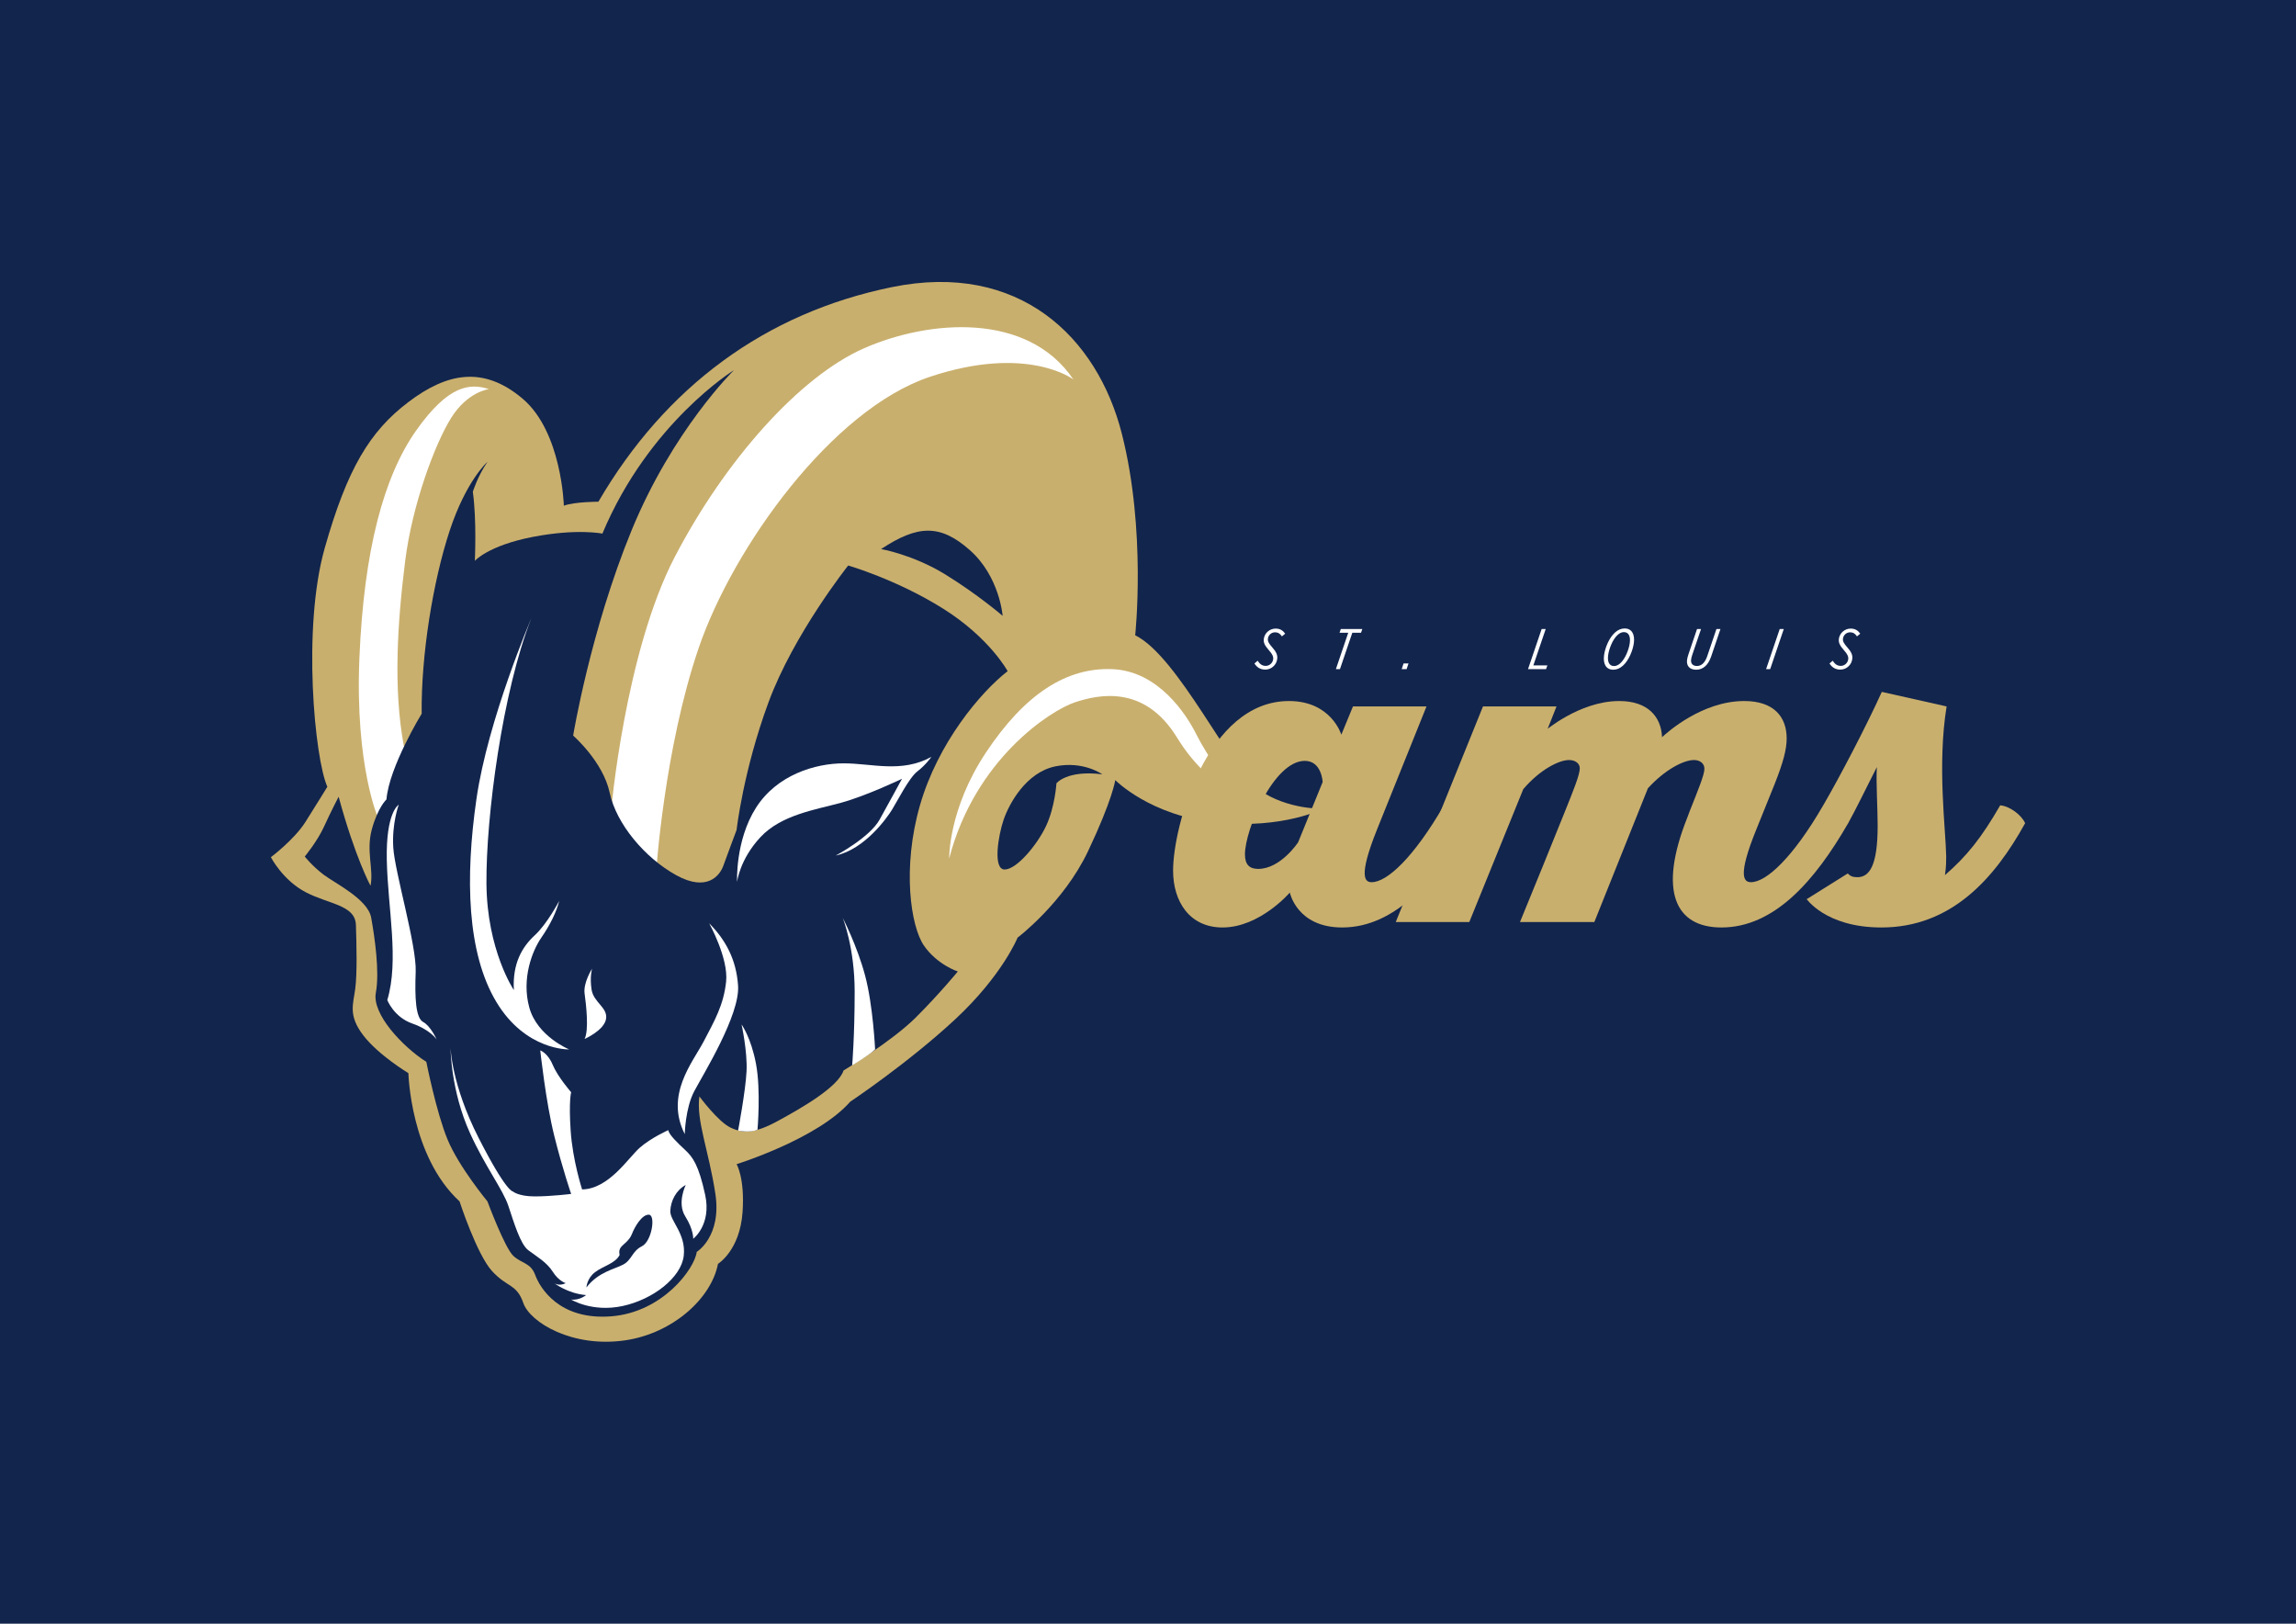 <?xml version="1.0" encoding="utf-8"?>
<!-- Generator: Adobe Illustrator 16.0.0, SVG Export Plug-In . SVG Version: 6.00 Build 0)  -->
<!DOCTYPE svg PUBLIC "-//W3C//DTD SVG 1.1//EN" "http://www.w3.org/Graphics/SVG/1.1/DTD/svg11.dtd">
<svg version="1.1" xmlns="http://www.w3.org/2000/svg" xmlns:xlink="http://www.w3.org/1999/xlink" x="0px" y="0px"
	 width="841.89px" height="595.28px" viewBox="0 0 841.89 595.28" enable-background="new 0 0 841.89 595.28" xml:space="preserve">
<g id="Layer_1">
	<rect fill="#12254D" width="841.89" height="595.28"/>
</g>
<g id="Layer_2">
	<g>
		<path fill="#C9AF6D" d="M461.799,289.662c-10.475-7.309-29.719-48.964-45.552-56.76c0,0,4.142-38.245-4.872-73.811
			s-37.759-63.336-84.286-53.836c-46.527,9.501-83.067,36.541-107.671,78.683c0,0-8.77,0-12.667,1.462
			c0,0-0.731-27.039-15.104-39.219s-27.771-9.5-41.899,1.218c-14.129,10.718-22.411,24.36-30.694,53.592
			c-8.282,29.232-3.654,77.221,0.975,87.452c0,0-4.142,6.76-8.039,12.913c-4.126,6.51-12.667,12.91-12.667,12.91
			s4.385,8.525,12.911,12.91s18.026,4.629,18.27,11.938c0.244,7.307,0.487,17.781-0.244,23.385
			c-0.73,5.604-2.679,9.744,2.923,17.053c5.603,7.309,16.565,13.885,16.565,13.885s0.731,30.449,18.757,47.016
			c0,0,6.334,19.486,11.937,25.576c5.602,6.092,9.013,4.629,11.448,11.693c2.436,7.064,18.027,16.564,37.515,13.643
			c17.309-2.596,31.425-15.348,33.861-28.016c0,0,8.038-4.871,9.013-19c0.862-12.496-2.192-17.539-2.192-17.539
			s29.719-9.256,41.656-22.898c0,0,21.193-14.129,38.489-30.207c17.295-16.078,22.897-29.963,22.897-29.963
			s16.81-12.668,25.822-31.668c9.013-19.001,9.988-26.065,9.988-26.065s12.91,13.155,37.27,15.591
			c24.359,2.436,38.977-5.116,38.977-5.116S472.273,296.969,461.799,289.662z M346.638,210.613
			c-11.876-7.308-23.569-9.317-23.569-9.317c13.337-8.77,21.56-9.318,32.521,0.365c10.961,9.684,12.058,24.116,12.058,24.116
			S358.513,217.921,346.638,210.613z"/>
		<g>
			<path fill="#FFFFFF" d="M138.725,300.138c0,0-8.587-19.185-6.943-58.831c1.644-39.646,8.953-66.686,20.828-83.494
				c11.875-16.808,19.732-17.356,26.675-15.164c0,0-7.856,0.914-13.885,10.597c-6.029,9.683-14.251,31.953-16.809,52.252
				c-2.923,23.203-4.385,46.954-0.548,67.782l1.827,5.846L138.725,300.138z"/>
			<path fill="#FFFFFF" d="M224.045,297.457c0,0,5.116-58.221,23.386-93.299c18.27-35.079,45.553-66.016,69.426-76.491
				c23.872-10.475,59.926-13.398,76.733,11.449c0,0-16.808-12.91-52.618-0.974c-35.809,11.936-72.105,62.362-84.772,99.389
				c-12.667,37.027-15.59,82.095-15.59,82.095l-9.744-7.553L224.045,297.457z"/>
			<path fill="#FFFFFF" d="M348.038,314.753c0,0-0.331-18.022,13.398-38.733c14.372-21.68,29.72-31.424,46.527-30.693
				c16.808,0.73,27.041,16.565,30.695,23.873c3.654,7.308,12.668,21.437,21.191,25.333c0,0-16.32-4.628-28.256-24.116
				c-11.937-19.488-28.745-15.834-37.515-12.911C385.309,260.43,357.539,278.212,348.038,314.753z"/>
		</g>
		<g>
			<path fill="#12254D" d="M124.17,292.098c0,0-2.924,5.602-5.359,10.964c-2.436,5.359-7.064,10.961-7.064,10.961
				s2.68,3.41,6.821,6.578c4.141,3.166,16.321,9.012,17.539,15.834c1.218,6.82,3.167,19.732,1.705,27.527
				c-1.461,7.795,9.745,19.73,18.514,25.332c0,0,3.653,18.514,7.795,28.502c4.141,9.988,14.616,22.656,14.616,22.656
				s6.333,17.051,9.5,19.975c3.167,2.922,6.333,2.436,8.039,7.064c1.706,4.627,8.77,16.564,27.77,15.102
				c19.001-1.461,30.694-17.539,31.425-23.627c0,0,9.257-5.604,6.821-21.438c-2.437-15.834-7.064-26.797-5.846-35.566
				c0,0,6.82,9.258,11.449,11.449c4.629,2.193,8.77,2.193,17.295-2.436c8.526-4.629,22.169-12.424,24.117-18.514
				c0,0,17.782-10.719,26.552-19.488c8.771-8.77,15.347-16.809,15.347-16.809s-7.552-2.436-12.423-9.5
				c-4.872-7.064-8.039-28.502-1.463-51.401c6.578-22.897,22.168-41.411,32.155-49.207c0,0-6.575-12.18-23.628-22.898
				s-34.835-15.833-34.835-15.833s-19.976,25.09-29.232,50.181c-9.256,25.091-11.693,46.772-11.693,46.772
				s-3.654,9.746-4.872,13.154c-1.218,3.41-5.846,9.744-17.295,3.41c-11.449-6.332-21.923-18.758-24.36-30.206
				c-2.436-11.45-13.398-20.95-13.398-20.95s6.333-38.488,21.437-75.272c15.104-36.784,37.514-58.708,37.514-58.708
				s-31.181,19.244-48.233,59.925c0,0-9.256-1.949-25.578,1.218c-16.321,3.167-21.193,8.77-21.193,8.77s0.73-14.86-0.731-25.334
				c0,0,1.706-5.603,5.359-10.962c0,0-7.795,6.821-13.885,25.334c-6.09,18.514-10.475,45.553-10.231,66.99
				c0,0-11.936,19.488-12.911,31.424c0,0-3.167,2.924-5.359,10.964c-2.192,8.039,0.731,14.615-0.487,20.705
				C135.863,324.741,130.26,314.509,124.17,292.098z"/>
			<path fill="#12254D" d="M404.188,283.876c0,0-6.93-5.007-17.174-2.923c-10.779,2.192-16.991,13.703-19.001,19.55
				c-2.009,5.846-4.019,18.27,0.366,18.27s11.875-8.951,15.163-15.895c3.289-6.944,3.837-15.713,3.837-15.713
				S391.215,282.232,404.188,283.876z"/>
		</g>
		<g>
			<path fill="#FFFFFF" d="M146.215,295.021c0,0-4.75,2.557-4.385,20.28c0.366,17.721,4.568,36.723,0.183,51.338
				c0,0,2.375,6.213,9.135,8.588s8.952,5.846,8.952,5.846s-2.192-4.932-4.933-6.395c-2.741-1.461-3.106-8.77-2.741-18.453
				c0.366-9.682-7.673-36.539-8.222-45.492C143.658,301.782,146.215,295.021,146.215,295.021z"/>
			<path fill="#FFFFFF" d="M194.814,226.691c0,0-15.895,37.088-20.097,66.137c-4.202,29.052-3.471,56.638,7.308,74.544
				c10.78,17.902,26.674,17.355,26.674,17.355s-11.692-4.75-14.616-15.346c-2.923-10.598,1.096-20.828,4.385-25.58
				c3.289-4.75,5.664-9.682,6.577-13.518c0,0-4.385,8.404-8.953,12.605c-4.567,4.201-8.221,10.23-7.673,20.096
				c0,0-9.866-14.615-10.049-39.096C178.188,299.407,184.217,253.548,194.814,226.691z"/>
			<path fill="#FFFFFF" d="M217.103,355.13c0,0-3.289,5.115-2.74,9.135c0.548,4.02,1.644,13.338,0,16.627
				c0,0,7.125-3.105,7.856-7.309c0.731-4.201-4.567-6.029-5.298-10.779S217.103,355.13,217.103,355.13z"/>
			<path fill="#FFFFFF" d="M260.038,338.505c0,0,7.125,12.789,6.212,21.375c-0.914,8.588-4.202,14.252-8.222,21.924
				c-4.02,7.674-14.25,19.549-6.942,33.982c0,0,0.183-9.5,3.471-15.713c3.289-6.211,16.809-27.951,16.078-38.73
				C269.989,351.819,266.066,344.534,260.038,338.505z"/>
			<path fill="#FFFFFF" d="M270.269,323.341c0,0-0.73-15.164,6.943-27.224c7.673-12.059,21.741-16.261,32.155-16.261
				s21.193,3.655,32.155-2.375c0,0-2.01,2.923-5.116,5.297c-3.105,2.376-7.489,11.145-9.317,14.068
				c-1.827,2.925-9.866,14.435-20.645,16.81c0,0,12.424-6.576,16.077-13.154c3.654-6.579,8.222-14.982,8.222-14.982
				s-12.972,6.212-22.289,8.769c-9.318,2.559-21.925,4.387-29.598,12.608C271.183,315.118,270.269,323.341,270.269,323.341z"/>
			<path fill="#FFFFFF" d="M309.001,336.495c0,0,4.385,10.779,4.385,27.039s-0.913,27.041-0.913,27.041s6.395-3.838,8.404-5.848
				c0,0-0.731-16.078-3.655-27.039C314.299,346.726,309.001,336.495,309.001,336.495z"/>
			<path fill="#FFFFFF" d="M271.913,375.593c0,0,2.192,9.865,1.827,17.174c-0.365,7.307-3.106,21.74-3.106,21.74
				s4.567,0.914,7.125-0.365c0,0,1.279-14.434-0.548-24.115C275.385,380.343,271.913,375.593,271.913,375.593z"/>
			<path fill="#FFFFFF" d="M258.576,438.077c-2.375-10.963-4.568-13.887-7.308-16.443c-2.741-2.559-6.029-5.664-6.212-7.309
				c0,0-6.212,2.74-10.414,6.395s-11.327,15.164-21.193,15.348c0,0-3.472-10.598-4.202-21.561
				c-0.731-10.961,0.183-14.066,0.183-14.066s-4.934-5.664-6.76-10.049c-1.827-4.385-4.568-5.299-4.568-5.299
				s2.01,18.818,5.116,31.242c3.105,12.424,6.212,21.375,6.212,21.375s-7.309,0.914-13.338,0.914c-6.029,0-8.039-1.826-8.039-1.826
				s-2.375,0.365-12.606-19.732c-9.883-19.412-10.231-32.885-10.231-32.885s0,15.527,7.125,31.24
				c5.608,12.367,12.058,20.646,14.068,26.674c2.01,6.029,4.385,14.068,7.308,16.26c2.923,2.193,6.76,4.387,8.953,7.857
				s4.75,4.201,4.75,4.201s-2.192,1.279-4.202,0c0,0,4.933,3.838,11.692,4.385c0,0-2.375,2.01-5.48,1.645
				c0,0,7.673,4.75,18.817,2.375c11.145-2.375,21.559-10.414,22.472-18.453c0.914-8.037-5.115-12.789-4.933-16.441
				c0.183-3.654,2.01-7.49,5.664-9.5c0,0-3.289,6.576-0.183,11.51s2.923,8.221,2.923,8.221S260.951,449.038,258.576,438.077z
				 M235.374,456.894c-3.654,1.828-3.655,4.994-6.821,6.699s-9.135,2.68-13.52,8.404c0,0,0.122-3.289,3.167-5.604
				s7.43-3.166,9.013-6.334c0,0-0.487-1.461,0.366-2.678c0.853-1.219,3.167-2.436,4.141-4.994s3.654-7.186,6.211-7.064
				C240.489,445.444,239.027,455.067,235.374,456.894z"/>
		</g>
	</g>
	<g>
		<path fill="#C9AF6D" d="M538.602,301.793c-11.883,20.717-26.963,38.234-46.461,38.234c-16.604,0-19.193-12.795-19.193-12.795
			s-10.967,12.795-24.678,12.795c-12.033,0-18.127-9.443-18.127-20.869c0-16.299,12.492-62.15,42.5-62.15
			c15.537,0,19.193,12.339,19.193,12.339l4.266-10.358h26.963l-18.129,45.089c-7.158,17.822-4.264,19.346-1.979,19.346
			c5.635,0,15.385-8.988,26.504-28.181C532.965,295.547,537.23,298.747,538.602,301.793z M475.994,308.801l8.988-22.088
			c0,0-0.305-7.769-6.551-7.769c-11.426,0-21.936,25.287-21.936,34.275c0,3.959,1.828,5.33,4.875,5.33
			C469.596,318.549,475.994,308.801,475.994,308.801z"/>
		<path fill="#C9AF6D" d="M677.676,301.793c-12.186,21.174-27.113,38.234-46.459,38.234c-16.908,0-23.307-13.252-12.49-40.367
			l0.912-2.437c2.895-7.312,5.332-13.1,5.332-15.385c0-1.98-1.676-3.199-3.809-3.199c-3.807,0-10.662,3.504-16.908,10.358
			l-19.65,49.049h-27.266c6.854-16.756,10.053-24.523,16.604-40.824c2.742-6.854,5.332-13.1,5.332-15.537
			c0-1.828-1.676-3.047-3.961-3.047c-3.504,0-10.512,3.352-16.756,10.663l-19.803,48.745h-26.963l31.988-79.058h26.963l-3.199,8.073
			c-1.523,1.523,11.273-10.054,26.201-10.054c10.51,0,15.385,5.789,15.689,13.253c1.828-1.676,14.623-13.253,30.16-13.253
			c10.816,0,15.539,5.789,15.539,13.71c0,3.96-1.219,8.683-4.418,16.756l-6.703,16.604c-7.006,17.213-4.57,19.346-1.98,19.346
			c5.637,0,15.387-8.988,26.506-28.181C672.041,295.547,676.307,298.747,677.676,301.793z"/>
		<path fill="#C9AF6D" d="M668.537,295.243c5.787-9.901,15.689-28.79,21.477-41.585l23.764,5.331
			c-3.504,21.479-0.305,45.242-0.152,54.99c0,4.266-0.305,5.637-0.457,6.855c8.074-7.008,13.406-13.709,20.26-25.591
			c3.504,0.305,7.77,3.504,9.141,6.55c-11.121,20.107-26.963,38.234-52.707,38.234c-20.715,0-27.57-10.814-27.418-10.357
			l15.08-9.445c0.914,0.914,1.676,1.371,3.504,1.371c4.418,0,7.465-4.113,7.465-18.889c0-6.398-0.609-15.233-0.305-21.478
			c-3.961,7.769-7.77,15.689-10.512,20.564C674.172,301.488,669.908,298.29,668.537,295.243z"/>
	</g>
	<g>
		<path fill="#FFFFFF" d="M459.975,243.24l1.174-1.008c0.723,1.114,1.553,1.891,2.959,1.891c1.408,0,2.57-1.092,2.734-2.437
			c0.117-0.945-0.273-1.87-1.514-3.235c-1.506-1.744-2.096-2.773-1.92-4.201c0.127-1.029,0.645-1.996,1.377-2.646
			c0.871-0.777,1.883-1.155,2.975-1.155c1.68,0,2.738,0.777,3.488,1.869l-1.193,0.987c-0.652-1.008-1.455-1.491-2.504-1.491
			c-1.471,0-2.488,1.113-2.635,2.311c-0.117,0.945,0.307,1.765,1.545,3.151c1.438,1.617,2.047,2.815,1.871,4.243
			c-0.131,1.072-0.566,2.059-1.508,2.878c-0.707,0.631-1.729,1.092-2.885,1.092C462.051,245.488,460.781,244.543,459.975,243.24z"/>
		<path fill="#FFFFFF" d="M494.369,231.981h-3.191l0.461-1.366h7.895l-0.482,1.366h-3.191l-4.535,13.339h-1.49L494.369,231.981z"/>
		<path fill="#FFFFFF" d="M514.66,243.22h1.807l-0.699,2.101h-1.805L514.66,243.22z"/>
		<path fill="#FFFFFF" d="M565.285,230.616h1.49l-4.535,13.339h5.145l-0.482,1.366h-6.615L565.285,230.616z"/>
		<path fill="#FFFFFF" d="M599.107,235.637c-0.336,2.731-1.844,6.469-4.014,8.402c-1.107,0.988-2.24,1.492-3.541,1.492
			c-2.625,0-3.777-2.08-3.391-5.231c0.336-2.73,1.846-6.469,4.014-8.402c1.107-0.987,2.24-1.491,3.543-1.491
			C598.322,230.406,599.494,232.485,599.107,235.637z M594.107,243.177c1.885-1.66,3.229-5.251,3.504-7.499
			c0.305-2.479-0.463-3.928-2.164-3.928c-0.797,0-1.506,0.315-2.285,1.008c-1.883,1.66-3.227,5.251-3.502,7.5
			c-0.305,2.479,0.461,3.928,2.162,3.928C592.621,244.186,593.354,243.85,594.107,243.177z"/>
		<path fill="#FFFFFF" d="M618.602,241.938c0.07-0.567,0.236-1.24,0.5-2.017l3.158-9.306h1.469l-3.256,9.579
			c-0.199,0.609-0.332,1.177-0.389,1.638c-0.176,1.429,0.596,2.332,2.17,2.332c0.756,0,1.482-0.273,2.096-0.819
			c0.639-0.588,1.184-1.429,1.639-2.751l3.389-9.979h1.471l-3.428,10.125c-0.551,1.575-1.26,2.73-2.152,3.508
			c-0.922,0.841-2.047,1.282-3.307,1.282C619.566,245.531,618.33,244.144,618.602,241.938z"/>
		<path fill="#FFFFFF" d="M652.582,230.616h1.49l-4.996,14.705h-1.492L652.582,230.616z"/>
		<path fill="#FFFFFF" d="M670.836,243.24l1.174-1.008c0.723,1.114,1.553,1.891,2.959,1.891c1.408,0,2.57-1.092,2.734-2.437
			c0.117-0.945-0.273-1.87-1.514-3.235c-1.506-1.744-2.096-2.773-1.92-4.201c0.127-1.029,0.645-1.996,1.377-2.646
			c0.871-0.777,1.883-1.155,2.975-1.155c1.68,0,2.738,0.777,3.488,1.869l-1.193,0.987c-0.652-1.008-1.455-1.491-2.504-1.491
			c-1.471,0-2.488,1.113-2.635,2.311c-0.117,0.945,0.307,1.765,1.545,3.151c1.438,1.617,2.047,2.815,1.871,4.243
			c-0.131,1.072-0.566,2.059-1.508,2.878c-0.707,0.631-1.729,1.092-2.885,1.092C672.912,245.488,671.643,244.543,670.836,243.24z"/>
	</g>
	<g>
	</g>
	<g>
	</g>
	<g>
	</g>
	<g>
	</g>
	<g>
	</g>
</g>
</svg>
